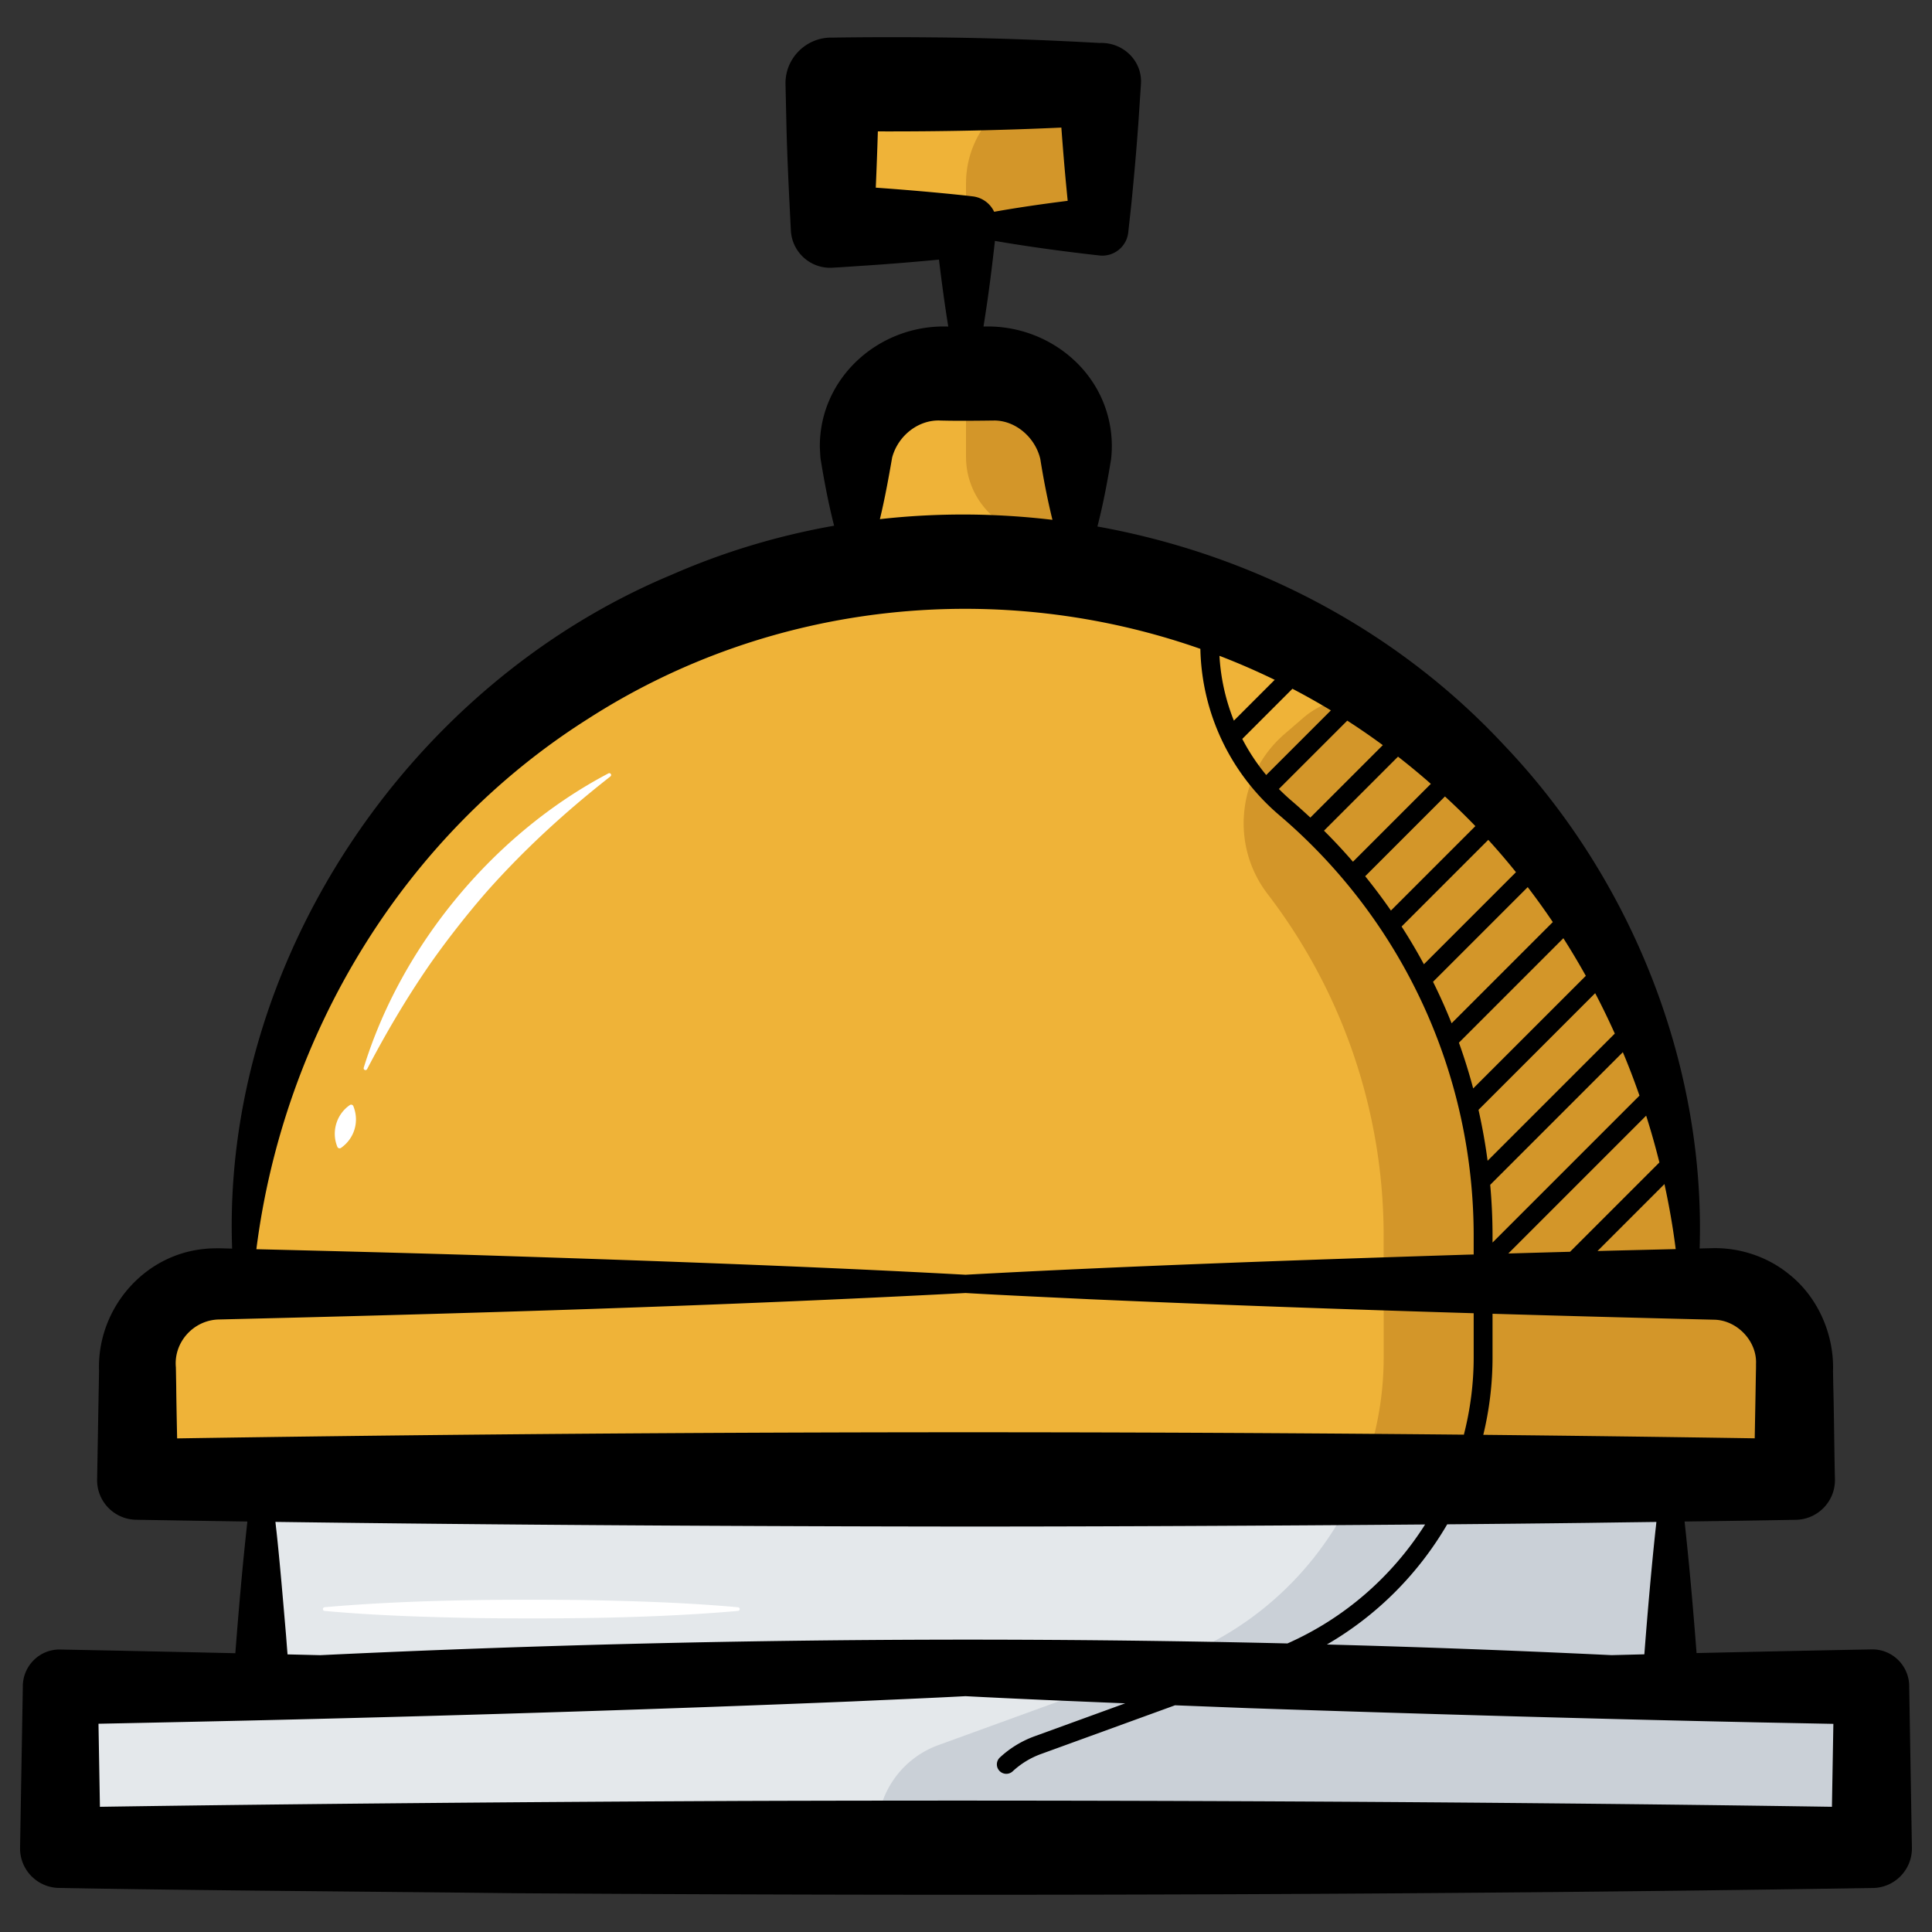 <svg height="512" viewBox="0 0 512 512" width="512" xmlns="http://www.w3.org/2000/svg"><rect x="0" y="0" width="512" height="512" fill="#333333" stroke="none"/><path d="M226.92 150.41v-28.95c0-12.39 10.04-22.43 22.43-22.43h13.3c12.39 0 22.43 10.04 22.43 22.43v28.95" fill="#efb338"/><path d="M262.65 99.02H256v22.04c0 11.62 9.42 21.03 21.03 21.03h8.05v-20.64c0-12.39-10.04-22.43-22.43-22.43" fill="#d39629"/><path d="M256 59.96h35.44V22.35h-70.88v37.61z" fill="#efb338"/><path d="M256 48.6v11.36h35.44V22.35h-9.18C267.75 22.35 256 34.1 256 48.6" fill="#d39629"/><path d="M445.47 392.05v55.02H66.53v-55.02" fill="#e4e8eb"/><path d="M445.47 447.07v-55.02h-85.13c-8.94 21.85-26.76 39.54-49.87 47.95l-19.44 7.07z" fill="#cad0d7"/><path d="M256 447.07h240v42.58H16v-42.58z" fill="#e4e8eb"/><path d="M496 447.07H291.03l-42.35 15.4a24.63 24.63 0 0 0-16.22 23.15v4.04H496z" fill="#cad0d7"/><path d="M256 340.24h198.14c11.83 0 21.42 9.59 21.42 21.42v30.4H36.44v-30.4c0-11.83 9.59-21.42 21.42-21.42h6.69z" fill="#efb338"/><path d="M475.56 392.05v-30.4c0-11.83-9.59-21.42-21.42-21.42h-87.45v19.5c0 11.32-2.24 22.26-6.35 32.31h115.22z" fill="#d39629"/><path d="M64.55 340.24c0-105.74 85.72-191.45 191.45-191.45s191.45 85.72 191.45 191.45" fill="#efb338"/><path d="M447.45 340.24c0-56.26-27.63-116.2-74.35-150.92-8.35-6.21-19.88-5.85-27.76.95l-4.93 4.26c-12.43 10.74-14.48 29.35-4.48 42.39a148.9 148.9 0 0 1 30.75 90.63v12.69z" fill="#d39629"/><path d="M505.96 447.07c.1-5.53-4.43-10.08-9.96-9.96-11.15.2-30.92.62-46.39.97-.89-11.55-1.91-23.32-3.18-34.86 9.84-.13 19.67-.27 29.51-.46 5.81-.1 10.44-4.9 10.34-10.71-.15-5.43-.27-19.31-.44-24.58l-.07-4.1c.32-9.77-4.03-19.67-11.66-25.69-5.58-4.56-12.76-6.98-19.94-6.91l-3.75.09c1.57-48.67-17.96-97.83-51.75-133.31-28.7-30.89-67.12-50.7-107.84-58.02 1.52-5.9 2.65-11.89 3.63-17.91.34-3.13.22-6.38-.42-9.48-3.07-15.49-17.59-26.14-33.4-25.6.37-2.35.73-4.71 1.07-7.06.74-5.21 1.37-10.43 1.96-15.64l1.17.21c8.83 1.48 17.69 2.67 26.58 3.66 3.78.39 7.17-2.34 7.58-6.13.4-3.67.83-7.37 1.16-11.04.61-6.26 1.14-12.53 1.58-18.81l.62-9.4c0-.04.01-.13.01-.17.35-6.17-4.88-11.03-10.95-10.77-14.51-.81-29.75-1.37-44.3-1.48-8.57-.09-18.06-.07-26.58.06-6.87-.15-12.54 5.49-12.37 12.37l.21 9.4c.19 9.47.73 19.84 1.21 29.35.3 5.74 5.2 10.16 10.94 9.86 2.95-.15 5.91-.38 8.86-.57 6.49-.43 12.98-.96 19.45-1.58.71 5.93 1.51 11.84 2.46 17.74-18.3-.65-34.21 13.6-34.03 32 .06.84.09 2.28.2 3.09.97 5.95 2.09 11.86 3.58 17.69-14.67 2.59-29.1 6.88-42.94 12.95-70.06 29.14-119.35 102.89-116.59 178.62-1.06-.02-2.11-.05-3.17-.08-1.38 0-2.83.01-4.2.17-16.26 1.58-28.5 16.11-27.9 32.4-.04 2.67-.18 9.52-.22 12.29l-.29 16.39c-.11 5.8 4.5 10.58 10.3 10.69 9.66.17 19.53.33 29.52.47-1.28 11.55-2.3 23.33-3.19 34.9-15.54-.35-31.02-.68-46.41-.98-5.52-.11-10 4.43-9.91 9.94l-.73 42.58c-.1 5.79 4.5 10.56 10.29 10.66 34.79.67 85.16.98 120.38 1.4 117.48.8 243.01.49 360.37-1.38 5.8-.1 10.42-4.88 10.32-10.68zm-67.27-41.26c-1.1 10.39-2.09 21.76-2.92 32.6-2.89.07-5.79.15-8.69.22a3521 3521 0 0 0-75.44-2.82c13.33-7.73 24.27-18.79 31.89-31.85 13.06-.11 25.6-.24 37.13-.38 6.1-.09 12.2-.17 18.3-.25-.08.82-.17 1.65-.27 2.48m15.75-56.07c6.02.21 11.23 5.76 10.92 11.75.01.34 0 1.46-.02 1.89-.05 2.65-.16 9.54-.22 12.29l-.1 5.5c-23.87-.37-47.85-.68-71.93-.93 1.6-6.63 2.45-13.5 2.45-20.51v-11.57c19.81.59 39.52 1.11 58.9 1.58M323.17 173.8c4.96 1.9 9.84 4.03 14.64 6.36l-10.82 10.82a54.4 54.4 0 0 1-3.82-17.18m19.34 8.73c3.45 1.8 6.84 3.71 10.19 5.73l-17.14 17.13a54 54 0 0 1-6.34-9.57zm14.53 8.45c3.2 2.06 6.34 4.22 9.42 6.49l-19.2 19.2c-1.64-1.52-3.3-3.02-5.01-4.48-1.16-.99-2.26-2.03-3.33-3.1zm13.45 9.54c2.36 1.84 4.69 3.74 6.97 5.7.59.5 1.16 1.01 1.73 1.51l-20.64 20.64c-2.45-2.83-5.01-5.58-7.68-8.23zm12.44 10.55c2.77 2.54 5.46 5.16 8.06 7.86l-22.38 22.38c-2.16-3.11-4.43-6.14-6.82-9.1zm11.48 11.5c2.54 2.78 4.98 5.64 7.34 8.57l-24.4 24.4c-1.84-3.41-3.81-6.74-5.91-10zm10.45 12.53c2.31 3.02 4.53 6.11 6.65 9.26l-26.82 26.82c-1.49-3.73-3.13-7.4-4.92-10.99zm9.45 13.54c2.08 3.26 4.06 6.59 5.95 9.97l-29.85 29.84c-1.09-4.1-2.35-8.15-3.78-12.13zm13.63 25.27-33.71 33.71c-.6-4.55-1.41-9.06-2.41-13.5l30.92-30.92c1.84 3.51 3.57 7.09 5.2 10.71m6.54 16.44-38.94 38.94v-1.74c0-4.55-.21-9.07-.62-13.56l35.15-35.15c1.6 3.79 3.06 7.63 4.41 11.51m5.28 17.71-23.67 23.67c-5.46.15-10.92.3-16.37.46l36.53-36.53c1.3 4.09 2.47 8.23 3.51 12.4m-16.4 23.47 17.74-17.74c1.24 5.7 2.25 11.44 2.98 17.23-6.91.17-13.82.33-20.72.51M281.27 33.81c.42 5.67.89 11.38 1.42 16.75.08.89.17 1.77.26 2.66-6.52.82-13.02 1.75-19.49 2.9a7.21 7.21 0 0 0-5.68-4.08l-1.78-.21c-7.96-.85-15.93-1.53-23.91-2.1.21-4.82.4-9.87.55-14.91 16.17.05 32.48-.27 48.63-1.01m-44.84 87.43c1.58-5.85 7.06-10.13 12.93-9.79l2.21.04c3.61.05 8.49 0 12.08-.05 5.62.09 10.71 4.55 12.04 10.19.86 5.41 1.91 10.79 3.22 16.13-15.16-1.8-30.52-1.89-45.73-.18 1.31-5.41 2.3-10.88 3.25-16.34m-80.51 69.2c48.92-31.43 109.22-37.08 162.19-18.49.36 17 7.92 33 20.9 44.06 32.75 27.88 51.53 68.53 51.53 111.54v4.9c-1.15.03-2.3.06-3.46.1-42.3 1.35-88.82 2.95-131.09 5.26-.03 0-.05.01-.08.01-42.24-2.31-88.73-3.9-131-5.25-18.99-.57-37.98-1.06-56.97-1.52 7.27-57.12 39.14-109.78 87.98-140.61M57.85 349.68c65.42-1.56 132.67-3.57 198.07-7.02.03 0 .05.01.08.01 10.92.63 21.85 1.11 32.77 1.64 33.39 1.47 67.7 2.68 101.77 3.71v11.72c0 7-.91 13.87-2.6 20.46-113.42-1.1-228.67-.76-341 .99-.11-5.29-.22-10.82-.24-13.72l-.07-4.1-.02-1.02c-.62-6.63 4.64-12.44 11.24-12.67m17.95 83.64c-.69-8.05-1.66-19.6-2.53-27.51-.1-.83-.19-1.66-.28-2.49 60.23.82 125.03 1.18 183.02 1.23 35.66 0 80.84-.21 121.66-.55-8.65 13.66-21.23 24.78-36.48 31.53-85.44-2.03-170.89-.98-256.33 3.11l-8.66-.21c-.14-1.7-.27-3.41-.4-5.11M196 477.27c-52.18.23-116.15.74-169.52 1.55l-.38-22.01c15.88-.32 37.9-.79 49.9-1.09 48.71-1.17 101.31-2.82 150-4.83 9.97-.46 19.94-.86 29.92-1.39.03 0 .05.01.08.01 12.98.68 27.68 1.3 42.19 1.89l-24.01 8.73a27.1 27.1 0 0 0-9.2 5.62 2.497 2.497 0 0 0-.13 3.53c.49.53 1.16.8 1.83.8.61 0 1.22-.22 1.7-.67a22.1 22.1 0 0 1 7.5-4.58l35.51-12.91c6.78.26 13.38.52 19.6.76 43.56 1.47 91.37 2.85 135 3.77l19.87.39-.38 21.98c-93.95-1.43-196-1.85-289.48-1.55"/><path d="M96.39 282.96c10.04-32.6 34.67-62.16 64.86-78.01.24-.12.53-.03.65.21.11.21.05.46-.13.6-11.74 9.19-22.69 19.2-32.56 30.29-5.26 6-11.05 13.38-15.59 19.93-6.02 8.76-11.36 17.84-16.33 27.34-.13.24-.42.33-.66.21a.49.49 0 0 1-.24-.57m-6.97 21c-1.67-3.99-.26-8.69 3.31-11.12.32-.2.75-.07.9.28 1.65 4.06.32 8.58-3.27 11.09-.31.22-.78.1-.94-.25m-3.4 121.97c22.42-1.97 45.95-2.13 68.48-1.9 13.72.26 27.4.67 41.09 1.91.27.02.46.26.44.53-.02.24-.21.42-.44.44-22.42 1.96-45.95 2.13-68.48 1.91-13.72-.26-27.4-.66-41.09-1.91a.48.48 0 0 1-.44-.53c.02-.24.21-.43.44-.45" fill="#fff"/></svg>